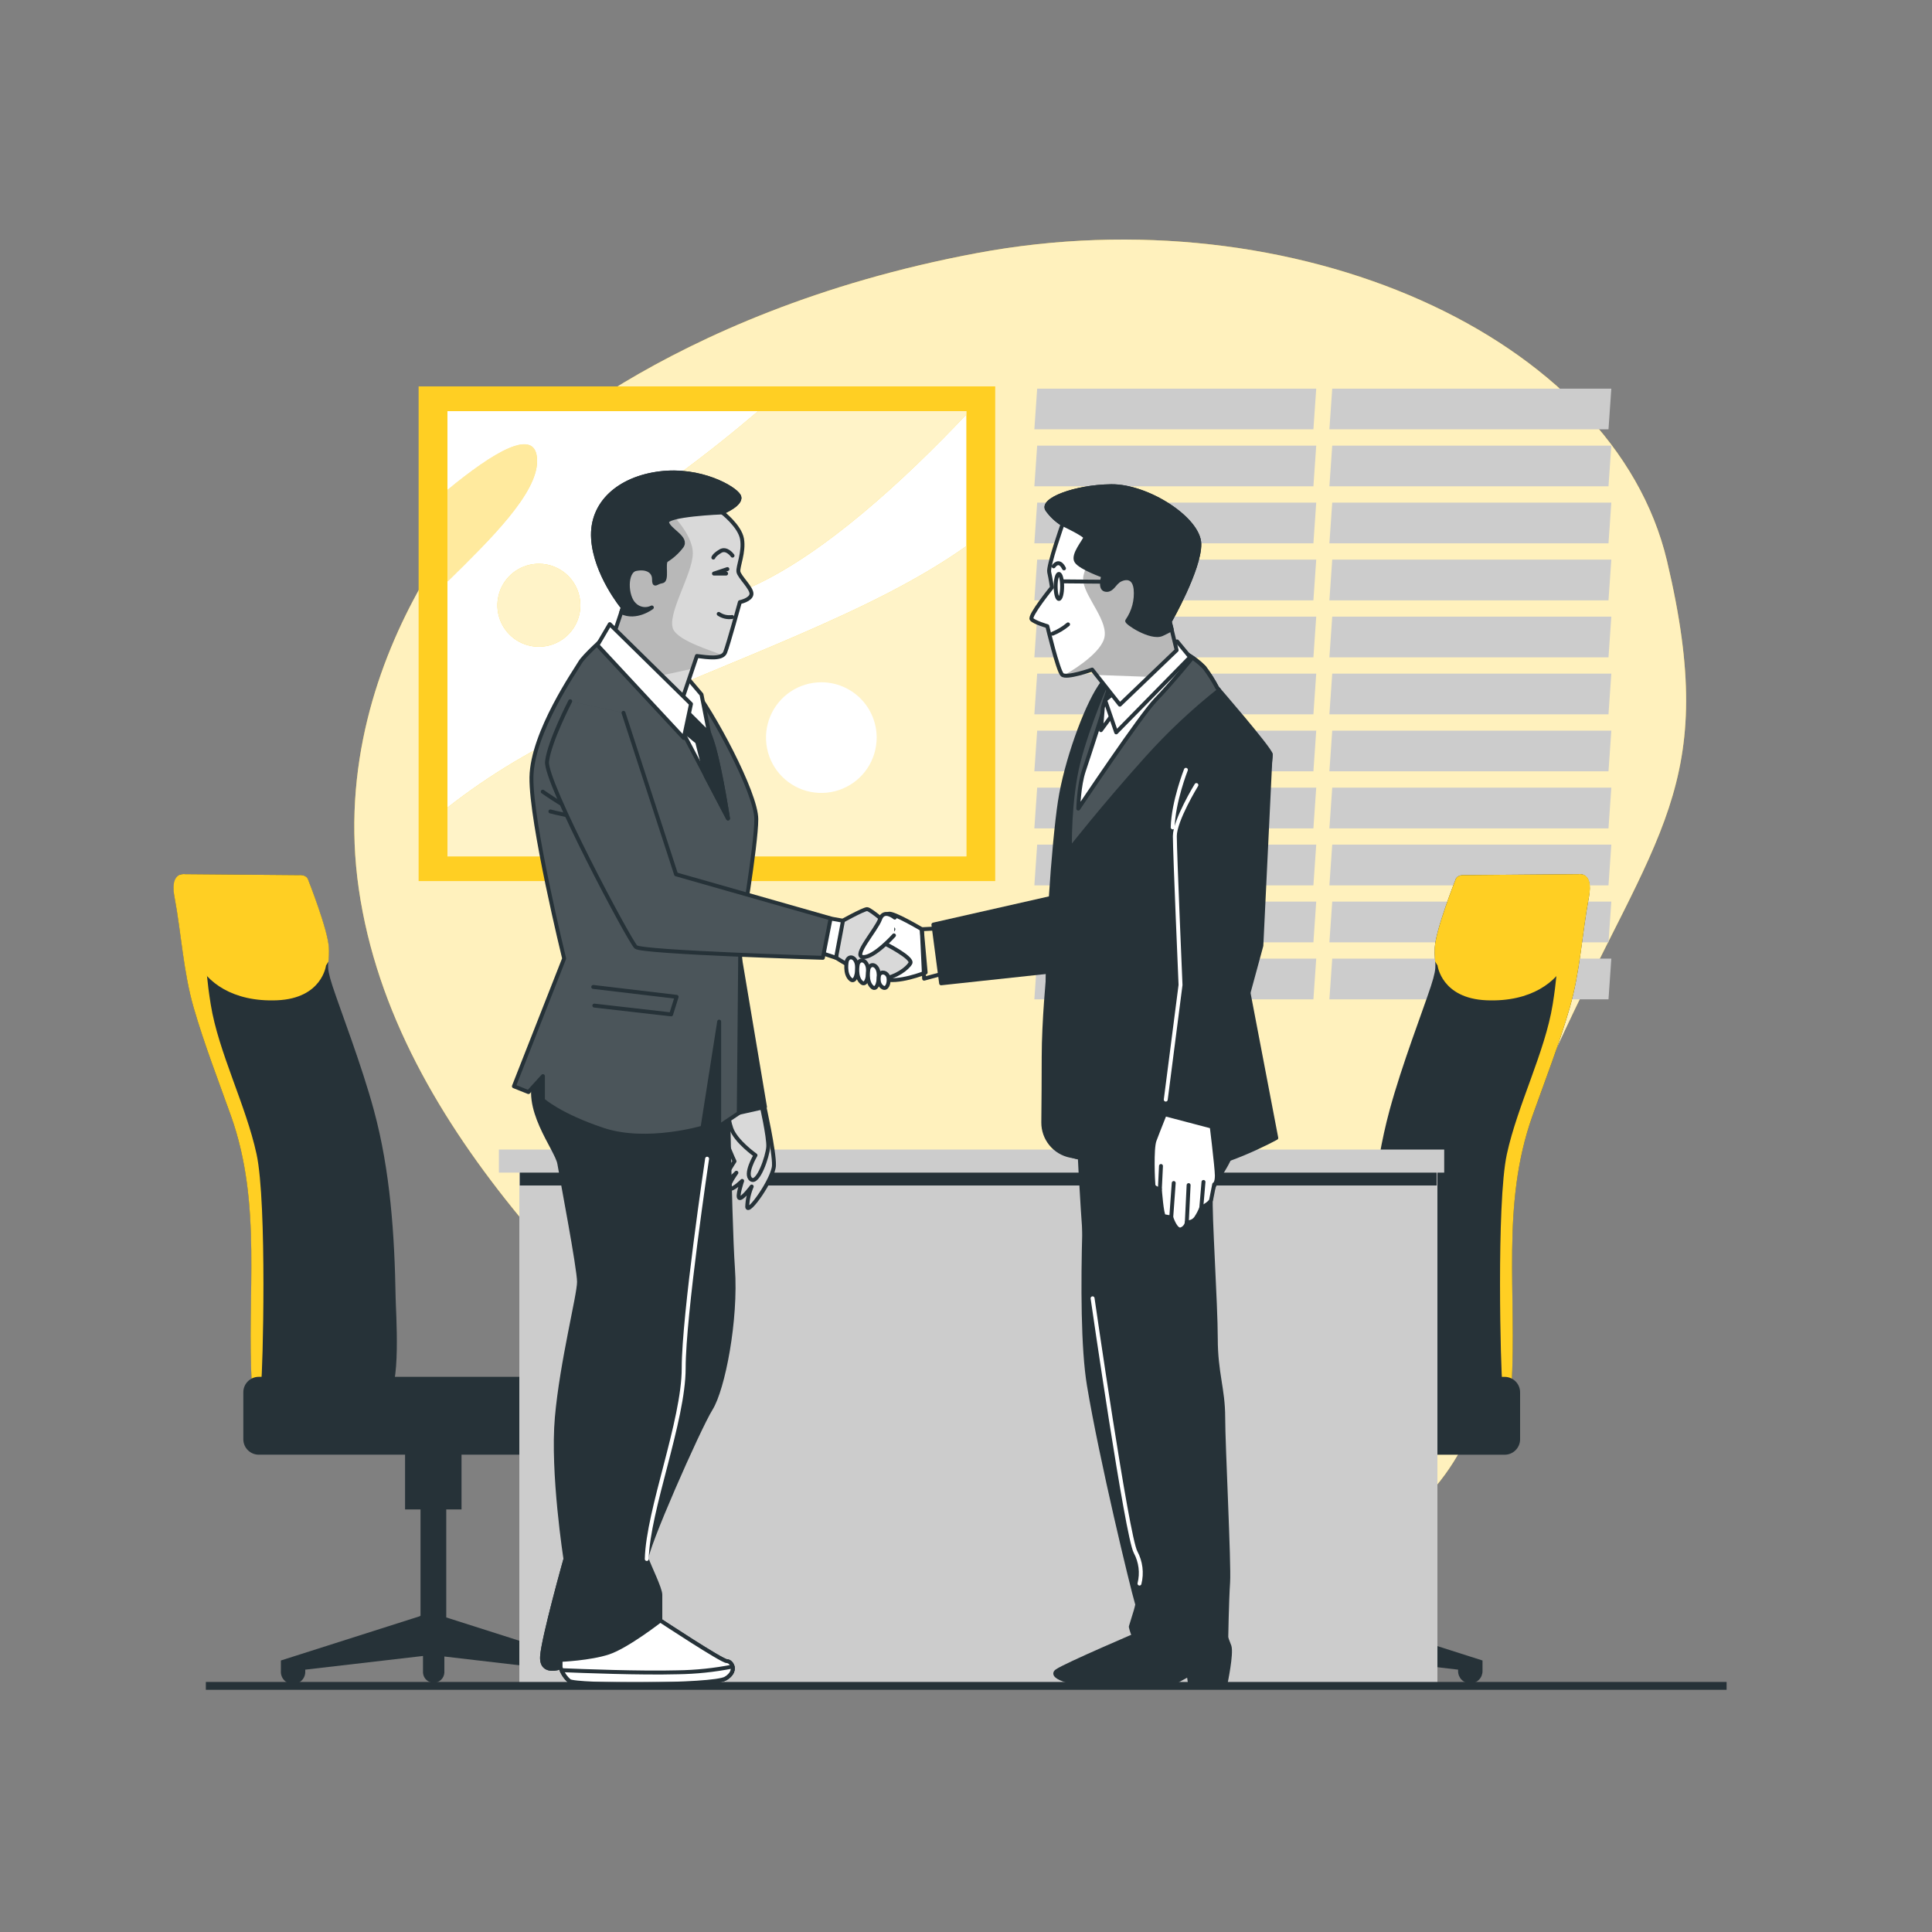 <svg width="180" height="180" viewBox="0 0 180 180" fill="none" xmlns="http://www.w3.org/2000/svg">
<rect x="0" y="0" width="180" height="180" fill="#808080" stroke="none"/>
<path d="M47.492 43.521C47.492 43.521 30.115 59.987 33.43 82.833C36.746 105.679 57.079 123.322 73.081 138.003C89.083 152.684 111.799 154.7 128.186 143.464C144.573 132.229 135.721 118.019 144.98 97.762C154.239 77.505 160.276 73.214 155.308 52.251C150.34 31.288 120.601 18.044 90.998 23.584C61.395 29.125 47.492 43.521 47.492 43.521Z" fill="#FFCF23"/>
<path opacity="0.7" d="M47.492 43.521C47.492 43.521 30.115 59.987 33.43 82.833C36.746 105.679 57.079 123.322 73.081 138.003C89.083 152.684 111.799 154.7 128.186 143.464C144.573 132.229 135.721 118.019 144.98 97.762C154.239 77.505 160.276 73.214 155.308 52.251C150.34 31.288 120.601 18.044 90.998 23.584C61.395 29.125 47.492 43.521 47.492 43.521Z" fill="white"/>
<path d="M122.367 39.999H96.368L96.631 36.209H122.63L122.367 39.999Z" fill="#CCCCCC"/>
<path d="M122.367 45.309H96.368L96.631 41.519H122.63L122.367 45.309Z" fill="#CCCCCC"/>
<path d="M122.367 50.623H96.368L96.631 46.829H122.63L122.367 50.623Z" fill="#CCCCCC"/>
<path d="M122.367 55.933H96.368L96.631 52.139H122.63L122.367 55.933Z" fill="#CCCCCC"/>
<path d="M122.367 61.243H96.368L96.631 57.449H122.63L122.367 61.243Z" fill="#CCCCCC"/>
<path d="M122.367 66.553H96.368L96.631 62.762H122.63L122.367 66.553Z" fill="#CCCCCC"/>
<path d="M122.367 71.863H96.368L96.631 68.072H122.63L122.367 71.863Z" fill="#CCCCCC"/>
<path d="M122.367 77.177H96.368L96.631 73.382H122.63L122.367 77.177Z" fill="#CCCCCC"/>
<path d="M122.367 82.487H96.368L96.631 78.692H122.63L122.367 82.487Z" fill="#CCCCCC"/>
<path d="M122.367 87.797H96.368L96.631 84.002H122.63L122.367 87.797Z" fill="#CCCCCC"/>
<path d="M122.367 93.106H96.368L96.631 89.312H122.63L122.367 93.106Z" fill="#CCCCCC"/>
<path d="M149.86 39.999H123.857L124.12 36.209H150.123L149.86 39.999Z" fill="#CCCCCC"/>
<path d="M149.86 45.309H123.857L124.12 41.519H150.123L149.86 45.309Z" fill="#CCCCCC"/>
<path d="M149.86 50.623H123.857L124.12 46.829H150.123L149.86 50.623Z" fill="#CCCCCC"/>
<path d="M149.86 55.933H123.857L124.12 52.139H150.123L149.86 55.933Z" fill="#CCCCCC"/>
<path d="M149.86 61.243H123.857L124.12 57.449H150.123L149.86 61.243Z" fill="#CCCCCC"/>
<path d="M149.86 66.553H123.857L124.12 62.762H150.123L149.86 66.553Z" fill="#CCCCCC"/>
<path d="M149.86 71.863H123.857L124.12 68.072H150.123L149.86 71.863Z" fill="#CCCCCC"/>
<path d="M149.86 77.177H123.857L124.12 73.382H150.123L149.86 77.177Z" fill="#CCCCCC"/>
<path d="M149.86 82.487H123.857L124.12 78.692H150.123L149.86 82.487Z" fill="#CCCCCC"/>
<path d="M149.86 87.797H123.857L124.12 84.002H150.123L149.86 87.797Z" fill="#CCCCCC"/>
<path d="M149.86 93.106H123.857L124.12 89.312H150.123L149.86 93.106Z" fill="#CCCCCC"/>
<path d="M92.721 36H39.002V82.088H92.721V36Z" fill="#FFCF23"/>
<path d="M90.032 38.305H41.688V79.784H90.032V38.305Z" fill="white"/>
<path d="M90.033 50.878C81.339 57.063 68.886 61.167 54.44 67.615C49.887 69.614 45.604 72.175 41.688 75.24V79.786H90.033V50.878Z" fill="#FFCF23"/>
<path d="M90.033 38.304H70.632C68.472 40.151 65.92 42.213 62.903 44.424C51.862 52.52 56.646 60.624 69.898 54.727C76.698 51.706 84.269 44.712 90.033 38.617V38.304Z" fill="#FFCF23"/>
<path d="M50.041 42.955C50.041 39.575 45.833 42.235 41.707 45.633V54.169C45.721 50.23 50.041 45.979 50.041 42.955Z" fill="#FFCF23"/>
<path d="M54.073 56.39C54.073 57.155 53.846 57.902 53.421 58.538C52.996 59.174 52.392 59.669 51.686 59.962C50.979 60.255 50.202 60.331 49.452 60.182C48.702 60.033 48.013 59.665 47.472 59.124C46.932 58.583 46.563 57.894 46.414 57.144C46.265 56.394 46.342 55.617 46.634 54.91C46.927 54.204 47.422 53.6 48.058 53.175C48.694 52.75 49.441 52.524 50.206 52.524C51.232 52.524 52.215 52.931 52.94 53.656C53.665 54.381 54.073 55.365 54.073 56.39Z" fill="#FFCF23"/>
<path opacity="0.75" d="M90.033 50.878C81.339 57.063 68.886 61.167 54.44 67.615C49.887 69.614 45.604 72.175 41.688 75.24V79.786H90.033V50.878Z" fill="white"/>
<path opacity="0.75" d="M90.033 38.304H70.632C68.472 40.151 65.92 42.213 62.903 44.424C51.862 52.52 56.646 60.624 69.898 54.727C76.698 51.706 84.269 44.712 90.033 38.617V38.304Z" fill="white"/>
<g opacity="0.75">
<path opacity="0.75" d="M50.04 42.954C50.04 39.574 45.832 42.234 41.706 45.633V54.168C45.72 50.23 50.04 45.978 50.04 42.954Z" fill="white"/>
</g>
<path opacity="0.75" d="M54.073 56.39C54.073 57.155 53.846 57.902 53.421 58.538C52.996 59.174 52.392 59.669 51.686 59.962C50.979 60.255 50.202 60.331 49.452 60.182C48.702 60.033 48.013 59.665 47.472 59.124C46.932 58.583 46.563 57.894 46.414 57.144C46.265 56.394 46.342 55.617 46.634 54.91C46.927 54.204 47.422 53.6 48.058 53.175C48.694 52.75 49.441 52.524 50.206 52.524C51.232 52.524 52.215 52.931 52.94 53.656C53.665 54.381 54.073 55.365 54.073 56.39Z" fill="white"/>
<path d="M81.677 68.721C81.677 69.741 81.374 70.737 80.808 71.585C80.241 72.433 79.436 73.094 78.493 73.484C77.551 73.874 76.514 73.976 75.514 73.777C74.514 73.578 73.596 73.086 72.875 72.365C72.154 71.644 71.663 70.725 71.465 69.724C71.266 68.724 71.369 67.688 71.76 66.746C72.15 65.804 72.812 64.999 73.66 64.433C74.508 63.867 75.505 63.565 76.525 63.566C77.202 63.566 77.872 63.699 78.497 63.958C79.123 64.217 79.691 64.597 80.169 65.076C80.647 65.555 81.027 66.123 81.285 66.748C81.544 67.374 81.677 68.044 81.677 68.721Z" fill="white"/>
<path d="M147.071 81.444L136.476 81.534C136.476 81.534 135.756 81.444 135.601 81.969C135.601 81.969 133.762 86.613 133.675 88.277C133.589 89.94 134.035 89.677 133.315 91.877C132.595 94.076 130.601 99.231 129.463 103.436C127.933 109.085 127.534 115.082 127.436 120.914C127.436 121.85 126.86 129.914 128.318 129.914C129.528 129.914 140.677 131.394 140.81 129.245C141.347 120.677 139.799 112.307 142.772 103.976C143.928 100.736 145.253 97.323 146.236 93.939C147.218 90.555 147.388 87.035 148.036 83.571C148.471 81.181 147.071 81.444 147.071 81.444Z" fill="#263238"/>
<path d="M148.111 82.495C148.007 81.271 147.071 81.444 147.071 81.444L136.476 81.534C136.476 81.534 135.756 81.444 135.601 81.969C135.601 81.969 133.762 86.613 133.675 88.276C133.649 88.716 133.661 89.157 133.711 89.594L133.935 89.954C133.935 89.954 134.295 93.018 138.489 93.194C142.683 93.371 145.059 91.441 145.933 89.594C146.808 87.747 147.161 84.777 147.859 83.024C147.934 82.844 148.019 82.667 148.111 82.495Z" fill="#FFCF23"/>
<path d="M145.653 85.915C144.933 88.475 145.368 89.184 144.659 93.59C143.95 97.997 141.39 102.95 140.393 107.519C139.396 112.087 139.828 128.125 139.968 128.838C140.024 129.216 140.044 129.598 140.029 129.979C140.508 129.799 140.796 129.554 140.818 129.22C141.354 120.652 139.806 112.282 142.78 103.951C143.935 100.711 145.26 97.298 146.243 93.914C147.226 90.53 147.395 87.01 148.043 83.546C148.313 82.106 147.888 81.635 147.517 81.494C146.712 82.884 146.086 84.369 145.653 85.915Z" fill="#FFCF23"/>
<path d="M125.187 150.582L125.115 150.525V140.632H126.537V134.379H121.281V140.632H122.699V150.694L110.121 154.704V155.698C110.121 155.999 110.241 156.289 110.454 156.502C110.668 156.715 110.957 156.835 111.259 156.835C111.56 156.835 111.85 156.715 112.063 156.502C112.276 156.289 112.396 155.999 112.396 155.698V155.557L122.915 154.333V155.842C122.915 156.105 123.02 156.358 123.207 156.544C123.393 156.731 123.646 156.835 123.909 156.835C124.173 156.835 124.425 156.731 124.612 156.544C124.798 156.358 124.903 156.105 124.903 155.842V154.283L135.847 155.557V155.698C135.847 155.999 135.967 156.289 136.18 156.502C136.393 156.715 136.683 156.835 136.984 156.835C137.286 156.835 137.575 156.715 137.789 156.502C138.002 156.289 138.122 155.999 138.122 155.698V154.704L125.187 150.582Z" fill="#263238"/>
<path d="M140.184 128.28H108.947C108.152 128.28 107.507 128.924 107.507 129.72V134.094C107.507 134.889 108.152 135.534 108.947 135.534H140.184C140.979 135.534 141.624 134.889 141.624 134.094V129.72C141.624 128.924 140.979 128.28 140.184 128.28Z" fill="#263238"/>
<path d="M17.223 81.444L27.818 81.534C27.818 81.534 28.538 81.444 28.697 81.969C28.697 81.969 30.536 86.613 30.622 88.277C30.709 89.94 30.262 89.677 30.983 91.877C31.703 94.076 33.697 99.231 34.834 103.436C36.368 109.085 36.764 115.082 36.861 120.914C36.861 121.85 37.437 129.914 35.979 129.914C34.773 129.914 23.624 131.394 23.487 129.245C22.954 120.677 24.499 112.307 21.525 103.976C20.37 100.736 19.045 97.323 18.066 93.939C17.087 90.555 16.914 87.035 16.266 83.571C15.841 81.181 17.223 81.444 17.223 81.444Z" fill="#263238"/>
<path d="M16.2 82.495C16.305 81.271 17.237 81.444 17.237 81.444L27.832 81.534C27.832 81.534 28.552 81.444 28.71 81.969C28.71 81.969 30.55 86.613 30.636 88.276C30.66 88.716 30.646 89.157 30.597 89.594L30.373 89.954C30.373 89.954 30.013 93.018 25.819 93.194C21.625 93.371 19.239 91.441 18.36 89.591C17.482 87.74 17.136 84.774 16.434 83.02C16.366 82.841 16.288 82.665 16.2 82.495Z" fill="#FFCF23"/>
<path d="M18.641 85.915C19.361 88.475 18.925 89.184 19.635 93.59C20.344 97.997 22.907 102.95 23.901 107.519C24.894 112.087 24.48 128.125 24.326 128.838C24.272 129.216 24.251 129.598 24.264 129.979C23.789 129.799 23.497 129.554 23.476 129.22C22.943 120.652 24.488 112.282 21.514 103.951C20.358 100.711 19.034 97.298 18.054 93.914C17.075 90.53 16.902 87.01 16.254 83.546C15.988 82.106 16.413 81.635 16.78 81.494C17.586 82.883 18.211 84.368 18.641 85.915Z" fill="#FFCF23"/>
<path d="M39.107 150.582L39.179 150.525V140.632H37.739V134.379H42.999V140.632H41.577V150.694L54.155 154.704V155.698C54.155 155.999 54.035 156.289 53.822 156.502C53.609 156.715 53.319 156.835 53.018 156.835C52.716 156.835 52.426 156.715 52.213 156.502C52 156.289 51.88 155.999 51.88 155.698V155.557L41.4 154.333V155.842C41.385 156.095 41.274 156.334 41.089 156.508C40.904 156.682 40.659 156.779 40.405 156.779C40.151 156.779 39.906 156.682 39.721 156.508C39.536 156.334 39.425 156.095 39.41 155.842V154.283L28.44 155.557V155.698C28.449 155.852 28.426 156.007 28.373 156.152C28.32 156.298 28.238 156.431 28.131 156.543C28.025 156.656 27.897 156.745 27.755 156.806C27.613 156.868 27.459 156.899 27.305 156.899C27.15 156.899 26.997 156.868 26.855 156.806C26.712 156.745 26.584 156.656 26.478 156.543C26.372 156.431 26.289 156.298 26.236 156.152C26.183 156.007 26.16 155.852 26.169 155.698V154.704L39.107 150.582Z" fill="#263238"/>
<path d="M24.11 135.53H55.347C56.142 135.53 56.787 134.886 56.787 134.09V129.716C56.787 128.921 56.142 128.276 55.347 128.276H24.11C23.315 128.276 22.67 128.921 22.67 129.716V134.09C22.67 134.886 23.315 135.53 24.11 135.53Z" fill="#263238"/>
<path d="M133.921 107.907H48.385V157.069H133.921V107.907Z" fill="#CCCCCC"/>
<path d="M133.856 109.089H48.428V110.449H133.856V109.089Z" fill="#263238"/>
<path d="M134.553 107.101H46.48V109.25H134.553V107.101Z" fill="#CCCCCC"/>
<path d="M71.158 102.83C71.158 102.83 72.166 107.334 72.108 108.59C72.05 109.846 69.678 113.212 69.617 112.442C69.637 111.789 69.779 111.146 70.034 110.545C70.034 110.545 69.203 111.672 68.908 111.625C68.612 111.578 69.145 110.023 69.145 110.023C69.145 110.023 68.256 110.912 67.957 110.743C67.659 110.574 68.609 109.26 68.609 109.26C68.609 109.26 67.529 110.386 67.486 110.03C67.442 109.674 68.433 108.194 68.433 108.194C68.433 108.194 67.424 106.059 67.353 105.17C67.359 104.549 67.566 103.947 67.943 103.453L71.158 102.83Z" fill="white"/>
<path d="M71.158 102.831C71.158 102.831 72.166 107.334 72.108 108.591C72.05 109.847 69.678 113.213 69.617 112.443C69.637 111.79 69.779 111.147 70.034 110.546C70.034 110.546 69.203 111.672 68.908 111.626C68.612 111.579 69.145 110.024 69.145 110.024C69.145 110.024 68.256 110.913 67.957 110.744C67.659 110.574 68.609 109.26 68.609 109.26C68.609 109.26 67.529 110.387 67.486 110.031C67.442 109.674 68.433 108.195 68.433 108.195C68.433 108.195 67.424 106.06 67.353 105.171C67.359 104.55 67.566 103.947 67.943 103.454L71.158 102.831Z" fill="#D9D9D9"/>
<path d="M71.158 102.83C71.158 102.83 72.166 107.334 72.108 108.59C72.05 109.846 69.678 113.212 69.617 112.442C69.637 111.789 69.779 111.146 70.034 110.545C70.034 110.545 69.203 111.672 68.908 111.625C68.612 111.578 69.145 110.023 69.145 110.023C69.145 110.023 68.256 110.912 67.957 110.743C67.659 110.574 68.609 109.26 68.609 109.26C68.609 109.26 67.529 110.386 67.486 110.03C67.442 109.674 68.433 108.194 68.433 108.194C68.433 108.194 67.424 106.059 67.353 105.17C67.359 104.549 67.566 103.947 67.943 103.453L71.158 102.83Z" stroke="#263238" stroke-width="0.366" stroke-linecap="round" stroke-linejoin="round"/>
<path d="M70.919 102.83C70.919 102.83 71.639 105.973 71.574 106.862C71.51 107.751 70.624 110.358 69.972 109.882C69.321 109.407 70.386 107.632 70.386 107.632C70.386 107.632 68.558 106.347 68.136 105.141C67.715 103.935 67.956 103.424 67.956 103.424L70.919 102.83Z" fill="white"/>
<path d="M70.919 102.831C70.919 102.831 71.639 105.974 71.574 106.863C71.51 107.752 70.624 110.358 69.972 109.883C69.321 109.408 70.386 107.633 70.386 107.633C70.386 107.633 68.558 106.348 68.136 105.142C67.715 103.936 67.956 103.425 67.956 103.425L70.919 102.831Z" fill="#D9D9D9"/>
<path d="M70.919 102.83C70.919 102.83 71.639 105.973 71.574 106.862C71.51 107.751 70.624 110.358 69.972 109.882C69.321 109.407 70.386 107.632 70.386 107.632C70.386 107.632 68.558 106.347 68.136 105.141C67.715 103.935 67.956 103.424 67.956 103.424L70.919 102.83Z" stroke="#263238" stroke-width="0.366" stroke-linecap="round" stroke-linejoin="round"/>
<path d="M68.749 88.102L71.273 103.132L67.716 103.935L64.159 92.347L68.749 88.102Z" fill="#263238" stroke="#263238" stroke-width="0.366" stroke-linecap="round" stroke-linejoin="round"/>
<path d="M67.716 95.447C67.716 95.447 67.947 113.346 68.289 118.167C68.631 122.987 67.371 129.413 66.226 131.249C65.081 133.085 60.027 144.569 60.257 145.249C60.487 145.93 61.521 148.003 61.521 148.576V150.984C61.521 150.984 67.255 154.771 67.716 154.771C68.177 154.771 68.749 155.689 67.601 156.381C66.453 157.072 53.601 157.068 53.028 156.607C52.651 156.268 52.373 155.833 52.225 155.347C52.225 155.347 50.389 156.035 50.505 154.314C50.62 152.593 52.683 145.249 52.683 145.249C52.683 145.249 51.423 137.214 51.88 132.052C52.337 126.889 53.946 120.69 53.946 119.43C53.946 118.17 52.341 109.789 52.11 108.414C51.88 107.039 48.553 103.133 50.044 100.037C51.534 96.941 52.683 92.002 53.144 91.66C53.604 91.318 59.8 91.084 62.324 91.66C64.847 92.236 67.601 92.232 67.716 95.447Z" fill="#263238" stroke="#263238" stroke-width="0.366" stroke-linecap="round" stroke-linejoin="round"/>
<path d="M56.34 59.367C56.34 59.367 54.378 61.124 54.039 61.732C53.701 62.341 49.583 68.212 49.514 72.41C49.446 76.608 52.56 89.301 52.56 89.301L47.88 101.206L49.233 101.746L50.584 100.26V102.492C50.584 102.492 52.139 103.91 56.192 105.26C60.246 106.61 65.451 105.058 65.451 105.058L67.003 95.18V104.925L68.828 103.708L68.976 87.48C68.976 87.48 70.463 78.764 70.463 76.32C70.463 73.875 66.341 66.24 64.516 64.022C62.69 61.804 59.648 59.968 58.755 59.291C57.863 58.615 56.34 59.367 56.34 59.367Z" fill="#263238"/>
<path opacity="0.17" d="M56.34 59.367C56.34 59.367 54.378 61.124 54.039 61.733C53.701 62.341 49.583 68.213 49.514 72.41C49.446 76.608 52.56 89.302 52.56 89.302L47.88 101.207L49.233 101.747L50.584 100.26V102.492C50.584 102.492 52.139 103.91 56.192 105.26C60.246 106.61 65.451 105.059 65.451 105.059L67.003 95.18V104.925L68.828 103.709L68.976 87.48C68.976 87.48 70.463 78.764 70.463 76.32C70.463 73.876 66.341 66.24 64.516 64.022C62.69 61.805 59.648 59.969 58.755 59.292C57.863 58.615 56.34 59.367 56.34 59.367Z" fill="white"/>
<path d="M50.565 73.757C50.565 73.757 53.021 75.496 54.655 76.108" stroke="#263238" stroke-width="0.366" stroke-linecap="round" stroke-linejoin="round"/>
<path d="M51.281 75.6C51.281 75.6 54.042 76.32 55.472 76.32" stroke="#263238" stroke-width="0.366" stroke-linecap="round" stroke-linejoin="round"/>
<path d="M55.27 91.951L63.039 92.873L62.528 94.507L55.371 93.69" stroke="#263238" stroke-width="0.366" stroke-linecap="round" stroke-linejoin="round"/>
<path d="M56.34 59.367C56.34 59.367 54.378 61.124 54.039 61.732C53.701 62.341 49.583 68.212 49.514 72.41C49.446 76.608 52.56 89.301 52.56 89.301L47.88 101.206L49.233 101.746L50.584 100.26V102.492C50.584 102.492 52.139 103.91 56.192 105.26C60.246 106.61 65.451 105.058 65.451 105.058L67.003 95.18V104.925L68.828 103.708L68.976 87.48C68.976 87.48 70.463 78.764 70.463 76.32C70.463 73.875 66.341 66.24 64.516 64.022C62.69 61.804 59.648 59.968 58.755 59.291C57.863 58.615 56.34 59.367 56.34 59.367Z" stroke="#263238" stroke-width="0.366" stroke-linecap="round" stroke-linejoin="round"/>
<path d="M55.933 59.76L63.435 67.871L67.827 76.252C67.827 76.252 66.88 70.034 66.07 68.332C65.26 66.629 61.61 62.41 61.199 61.463C60.789 60.516 55.933 59.76 55.933 59.76Z" fill="white" stroke="#263238" stroke-width="0.366" stroke-linecap="round" stroke-linejoin="round"/>
<path d="M65.75 72.299L67.828 76.258C67.828 76.258 67.183 72.021 66.499 69.591L66.071 68.349C65.496 67.34 64.843 66.377 64.12 65.469L62.942 65.235L63.436 67.885L64.955 69.127L65.75 72.299Z" fill="#263238" stroke="#263238" stroke-width="0.366" stroke-linecap="round" stroke-linejoin="round"/>
<path d="M63.748 62.817L64.137 63.267L65.358 64.707L66.078 68.364L62.949 65.243C62.949 65.243 63.36 63.36 63.748 62.817Z" fill="white" stroke="#263238" stroke-width="0.366" stroke-linecap="round" stroke-linejoin="round"/>
<path d="M67.287 47.743C67.287 47.743 68.929 49.003 69.134 50.22C69.34 51.437 68.728 52.79 68.796 53.262C68.864 53.733 70.078 54.817 70.013 55.357C69.948 55.897 68.933 56.099 68.933 56.099C68.933 56.099 67.831 60.109 67.561 60.779C67.291 61.448 65.938 61.25 64.926 61.117L63.101 66.517L57.081 59.436L58.028 56.595C58.028 56.595 55.462 53.489 55.256 50.177C55.051 46.865 57.69 44.568 61.474 44.096C65.257 43.625 68.436 45.446 68.839 46.191C69.242 46.937 67.287 47.743 67.287 47.743Z" fill="white"/>
<path d="M67.287 47.744C67.287 47.744 68.929 49.004 69.134 50.221C69.34 51.437 68.728 52.791 68.796 53.263C68.864 53.734 70.078 54.818 70.013 55.358C69.948 55.898 68.933 56.099 68.933 56.099C68.933 56.099 67.831 60.11 67.561 60.779C67.291 61.449 65.938 61.251 64.926 61.118L63.101 66.518L57.081 59.437L58.028 56.596C58.028 56.596 55.462 53.489 55.256 50.177C55.051 46.865 57.69 44.569 61.474 44.097C65.257 43.625 68.436 45.447 68.839 46.192C69.242 46.937 67.287 47.744 67.287 47.744Z" fill="#D9D9D9"/>
<path d="M60.275 63.202C61.29 62.997 62.993 62.644 64.526 62.299L64.922 61.125C65.765 61.237 66.845 61.395 67.334 61.053C66.182 60.578 63.331 59.746 62.748 58.677C62.028 57.349 64.548 53.482 64.548 51.549C64.548 49.616 62.132 47.442 62.132 47.442C60.969 46.336 58.849 46.002 56.966 46.002C56.373 46.519 55.91 47.167 55.611 47.895C55.312 48.623 55.187 49.411 55.245 50.196C55.451 53.508 58.017 56.614 58.017 56.614L57.071 59.455L60.275 63.202Z" fill="#B8B8B8"/>
<path d="M67.287 47.743C67.287 47.743 68.929 49.003 69.134 50.22C69.34 51.437 68.728 52.79 68.796 53.262C68.864 53.733 70.078 54.817 70.013 55.357C69.948 55.897 68.933 56.099 68.933 56.099C68.933 56.099 67.831 60.109 67.561 60.779C67.291 61.448 65.938 61.25 64.926 61.117L63.101 66.517L57.081 59.436L58.028 56.595C58.028 56.595 55.462 53.489 55.256 50.177C55.051 46.865 57.69 44.568 61.474 44.096C65.257 43.625 68.436 45.446 68.839 46.191C69.242 46.937 67.287 47.743 67.287 47.743Z" stroke="#263238" stroke-width="0.366" stroke-linecap="round" stroke-linejoin="round"/>
<path d="M67.287 47.743C67.287 47.743 69.246 46.933 68.839 46.191C68.432 45.45 65.257 43.621 61.473 44.096C57.69 44.572 55.054 46.865 55.256 50.177C55.458 53.489 58.028 56.596 58.028 56.596L57.884 57.028C59.284 57.712 60.731 56.596 60.731 56.596C60.467 56.729 60.167 56.774 59.876 56.726C59.584 56.677 59.315 56.537 59.108 56.325C58.298 55.584 58.23 53.219 59.245 53.014C60.26 52.808 60.933 53.219 60.933 53.96C60.933 54.702 61.135 54.23 61.678 54.162C62.222 54.093 61.743 52.474 62.081 52.203C62.629 51.865 63.109 51.429 63.5 50.918C64.108 50.108 62.352 49.435 62.15 48.69C61.948 47.945 67.287 47.743 67.287 47.743Z" fill="#263238" stroke="#263238" stroke-width="0.366" stroke-linecap="round" stroke-linejoin="round"/>
<path d="M67.769 53.021L66.517 53.438H67.651" stroke="#263238" stroke-width="0.366" stroke-linecap="round" stroke-linejoin="round"/>
<path d="M68.248 51.768C68.248 51.768 67.712 50.994 67.114 51.35C66.517 51.707 66.459 51.948 66.459 51.948" stroke="#263238" stroke-width="0.366" stroke-linecap="round" stroke-linejoin="round"/>
<path d="M66.96 57.197C67.326 57.447 67.774 57.55 68.213 57.484" stroke="#263238" stroke-width="0.366" stroke-linecap="round" stroke-linejoin="round"/>
<path d="M56.812 58.151L64.379 65.585L63.706 68.76L55.663 60.109L56.812 58.151Z" fill="white" stroke="#263238" stroke-width="0.366" stroke-linecap="round" stroke-linejoin="round"/>
<path d="M85.881 86.573C85.881 86.573 83.217 84.989 82.785 85.132C82.353 85.276 78.177 88.3 78.465 89.02C78.753 89.74 80.985 90.677 82.281 91.18C83.577 91.684 86.241 90.605 86.241 90.605L85.881 86.573Z" fill="white" stroke="#263238" stroke-width="0.366" stroke-linecap="round" stroke-linejoin="round"/>
<path d="M78.12 85.997C78.12 85.997 80.424 84.701 80.784 84.701C81.144 84.701 83.232 86.573 83.232 86.573L82.368 87.869C82.368 87.869 85.104 89.237 84.816 89.741C84.528 90.245 83.448 91.037 82.296 91.181C81.144 91.325 77.904 89.237 77.904 89.237L78.12 85.997Z" fill="white"/>
<path d="M78.119 85.998C78.119 85.998 80.423 84.701 80.783 84.701C81.143 84.701 83.231 86.573 83.231 86.573L82.367 87.87C82.367 87.87 85.103 89.237 84.815 89.742C84.527 90.246 83.447 91.037 82.295 91.181C81.143 91.326 77.903 89.237 77.903 89.237L78.119 85.998Z" fill="#D9D9D9"/>
<path d="M78.12 85.997C78.12 85.997 80.424 84.701 80.784 84.701C81.144 84.701 83.232 86.573 83.232 86.573L82.368 87.869C82.368 87.869 85.104 89.237 84.816 89.741C84.528 90.245 83.448 91.037 82.296 91.181C81.144 91.325 77.904 89.237 77.904 89.237L78.12 85.997Z" stroke="#263238" stroke-width="0.366" stroke-linecap="round" stroke-linejoin="round"/>
<path d="M76.522 85.421L78.538 85.781L77.89 89.237L76.162 88.661L76.522 85.421Z" fill="white" stroke="#263238" stroke-width="0.366" stroke-linecap="round" stroke-linejoin="round"/>
<path d="M53.125 65.332C53.125 65.332 51.181 69.076 50.965 70.948C50.749 72.82 58.669 87.724 59.245 88.228C59.821 88.732 76.666 89.236 76.666 89.236L77.386 85.564L62.986 81.46L58.09 66.412" fill="#263238"/>
<path opacity="0.17" d="M53.125 65.332C53.125 65.332 51.181 69.076 50.965 70.948C50.749 72.82 58.669 87.724 59.245 88.228C59.821 88.732 76.666 89.236 76.666 89.236L77.386 85.564L62.986 81.46L58.09 66.412" fill="white"/>
<path d="M53.125 65.332C53.125 65.332 51.181 69.076 50.965 70.948C50.749 72.82 58.669 87.724 59.245 88.228C59.821 88.732 76.666 89.236 76.666 89.236L77.386 85.564L62.986 81.46L58.09 66.412" stroke="#263238" stroke-width="0.366" stroke-linecap="round" stroke-linejoin="round"/>
<path d="M83.362 85.493C83.362 85.493 82.354 84.629 81.994 85.636C81.634 86.644 79.402 89.093 80.41 89.165C81.418 89.237 83.29 87.148 83.29 87.148" fill="white"/>
<path d="M83.362 85.493C83.362 85.493 82.354 84.629 81.994 85.636C81.634 86.644 79.402 89.093 80.41 89.165C81.418 89.237 83.29 87.148 83.29 87.148" stroke="#263238" stroke-width="0.366" stroke-linecap="round" stroke-linejoin="round"/>
<path d="M78.898 89.525C78.898 89.525 78.638 90.738 79.258 91.253C79.693 91.613 79.938 90.605 79.834 89.885C79.729 89.165 79.114 88.949 78.898 89.525Z" fill="white" stroke="#263238" stroke-width="0.366" stroke-linecap="round" stroke-linejoin="round"/>
<path d="M79.92 89.813C79.92 89.813 79.661 91.026 80.28 91.541C80.716 91.901 80.96 90.893 80.856 90.173C80.752 89.453 80.122 89.237 79.92 89.813Z" fill="white" stroke="#263238" stroke-width="0.366" stroke-linecap="round" stroke-linejoin="round"/>
<path d="M80.914 90.245C80.914 90.245 80.655 91.458 81.274 91.973C81.71 92.333 81.955 91.325 81.85 90.605C81.746 89.885 81.13 89.669 80.914 90.245Z" fill="white" stroke="#263238" stroke-width="0.366" stroke-linecap="round" stroke-linejoin="round"/>
<path d="M81.911 90.831C81.911 90.831 81.673 91.649 82.242 91.994C82.641 92.239 82.868 91.559 82.771 91.073C82.674 90.587 82.109 90.443 81.911 90.831Z" fill="white" stroke="#263238" stroke-width="0.366" stroke-linecap="round" stroke-linejoin="round"/>
<path d="M85.882 86.573L86.098 91.181L87.682 90.749L87.322 86.501L85.882 86.573Z" stroke="#263238" stroke-width="0.366" stroke-linecap="round" stroke-linejoin="round"/>
<path d="M86.962 86.141L87.682 91.613L99.706 90.317L99.994 83.189L86.962 86.141Z" fill="#263238" stroke="#263238" stroke-width="0.366" stroke-linecap="round" stroke-linejoin="round"/>
<path d="M65.88 107.953C65.88 107.953 63.698 122.526 63.698 127.461C63.698 132.397 60.372 140.659 60.257 145.249" stroke="white" stroke-width="0.366" stroke-linecap="round" stroke-linejoin="round"/>
<path d="M53.028 156.6C53.601 157.061 66.453 157.061 67.601 156.373C68.75 155.685 68.174 154.764 67.716 154.764C67.259 154.764 61.521 150.977 61.521 150.977C61.521 150.977 58.421 153.389 56.7 153.961C54.98 154.533 52.226 154.649 52.226 154.649V155.34C52.373 155.825 52.651 156.261 53.028 156.6Z" fill="white" stroke="#263238" stroke-width="0.366" stroke-linecap="round" stroke-linejoin="round"/>
<path d="M67.601 156.38C68.206 156.02 68.321 155.588 68.249 155.268C66.561 155.601 64.847 155.781 63.126 155.804C59.659 155.898 54.205 155.685 52.326 155.606C52.482 155.993 52.729 156.336 53.046 156.607C53.601 157.068 66.453 157.068 67.601 156.38Z" fill="white" stroke="#263238" stroke-width="0.366" stroke-linecap="round" stroke-linejoin="round"/>
<path d="M51.891 155.437L52.225 154.656L52.682 145.249C52.682 145.249 50.616 152.593 50.505 154.314C50.418 155.566 51.368 155.541 51.891 155.437Z" fill="#263238" stroke="#263238" stroke-width="0.366" stroke-linecap="round" stroke-linejoin="round"/>
<path d="M101.451 105.083C101.451 105.083 100.306 122.183 101.451 129.067C102.596 135.95 105.48 147.888 105.926 149.378C106.207 150.268 106.329 151.2 106.286 152.132L112.712 153.05C112.712 153.05 110.761 130.445 110.761 127.807C110.761 125.168 112.942 105.429 112.942 105.429L101.451 105.083Z" fill="#263238" stroke="#263238" stroke-width="0.366" stroke-linecap="round" stroke-linejoin="round"/>
<path d="M106.272 152.132C106.272 152.132 99.273 155.116 98.467 155.689C97.66 156.261 100.191 157.068 103.287 157.068C106.383 157.068 109.486 156.708 109.486 156.708L110.746 156.02L110.862 156.823H114.188C114.188 156.823 114.764 154.069 114.548 153.381C114.384 152.911 114.193 152.45 113.976 152.002L106.272 152.132Z" fill="#263238" stroke="#263238" stroke-width="0.366" stroke-linecap="round" stroke-linejoin="round"/>
<path d="M100.418 103.709C100.418 103.709 100.994 120.117 102.369 125.971C103.744 131.825 106.156 146.052 106.156 147.542C106.165 148.394 106.05 149.243 105.814 150.062L105.354 151.56C105.432 151.917 105.553 152.264 105.714 152.593C105.714 152.593 108.694 153.281 110.646 153.281C111.865 153.27 113.077 153.087 114.246 152.737C114.246 152.737 114.307 149.137 114.422 147.427C114.537 145.717 113.965 134.69 113.965 132.051C113.965 129.413 113.274 127.919 113.274 124.707C113.274 121.496 112.701 112.889 112.816 111.51C112.932 110.131 114.537 108.63 114.883 106.92C115.228 105.21 115.57 103.363 115.57 103.363L100.418 103.709Z" fill="#263238" stroke="#263238" stroke-width="0.366" stroke-linecap="round" stroke-linejoin="round"/>
<path d="M101.793 120.96C101.793 120.96 105.001 143.212 105.803 144.616C106.282 145.512 106.411 146.554 106.163 147.539" stroke="white" stroke-width="0.366" stroke-linecap="round" stroke-linejoin="round"/>
<path d="M97.665 90.741C97.665 90.741 97.236 95.13 97.236 98.485C97.236 100.357 97.218 102.805 97.2 104.576C97.195 105.305 97.444 106.013 97.904 106.578C98.363 107.144 99.006 107.532 99.72 107.676C100.474 107.841 101.242 107.934 102.013 107.953L99.317 91.256C99.317 91.256 98.097 89.193 97.665 90.741Z" fill="#263238" stroke="#263238" stroke-width="0.366" stroke-linecap="round" stroke-linejoin="round"/>
<path d="M110.405 60.84C111.062 61.186 111.662 61.632 112.183 62.161C112.643 62.765 113.05 63.407 113.4 64.08C113.4 64.08 118.278 69.703 118.393 70.276C118.508 70.848 115.639 88.924 115.639 88.924L118.908 106.02C118.908 106.02 113.631 108.947 109.613 109.12C106.787 109.242 102.535 108.339 100.253 107.791C99.799 107.684 99.39 107.436 99.084 107.083C98.779 106.731 98.592 106.291 98.55 105.826C98.327 103.421 97.909 98.626 97.665 94.086C97.384 88.812 98.183 78.365 98.745 74.693C99.306 71.021 101.099 66.031 102.474 63.965C103.849 61.899 107.64 59.76 110.405 60.84Z" fill="#263238" stroke="#263238" stroke-width="0.366" stroke-linecap="round" stroke-linejoin="round"/>
<path d="M113.4 64.08C113.053 63.416 112.65 62.783 112.197 62.186C111.676 61.657 111.076 61.211 110.419 60.865C108.129 59.961 105.134 61.272 103.395 62.928C103.165 63.439 101.35 67.579 100.49 70.963C99.572 74.563 99.687 79.113 99.687 79.113C99.687 79.113 102.729 75.211 106.858 70.621C108.92 68.327 111.172 66.211 113.59 64.296L113.4 64.08Z" fill="#263238"/>
<path opacity="0.17" d="M113.4 64.079C113.053 63.416 112.65 62.782 112.197 62.186C111.676 61.656 111.076 61.211 110.419 60.864C108.129 59.961 105.134 61.271 103.395 62.927C103.165 63.438 101.35 67.579 100.49 70.963C99.572 74.562 99.687 79.113 99.687 79.113C99.687 79.113 102.729 75.21 106.858 70.621C108.92 68.326 111.172 66.21 113.59 64.295L113.4 64.079Z" fill="white"/>
<path d="M113.4 64.08C113.053 63.416 112.65 62.783 112.197 62.186C111.676 61.657 111.076 61.211 110.419 60.865C108.129 59.961 105.134 61.272 103.395 62.928C103.165 63.439 101.35 67.579 100.49 70.963C99.572 74.563 99.687 79.113 99.687 79.113C99.687 79.113 102.729 75.211 106.858 70.621C108.92 68.327 111.172 66.211 113.59 64.296L113.4 64.08Z" stroke="#263238" stroke-width="0.366" stroke-linecap="round" stroke-linejoin="round"/>
<path d="M103.004 65.567C103.004 65.567 101.452 70.431 100.98 71.806C100.509 73.181 100.462 75.337 100.462 75.337C100.462 75.337 106.272 66.643 107.691 65.182C109.109 63.72 110.963 61.438 110.963 61.438L109.714 61.078L103.004 65.567Z" fill="white" stroke="#263238" stroke-width="0.366" stroke-linecap="round" stroke-linejoin="round"/>
<path d="M103.432 63.802C103.432 63.802 102.744 65.826 102.744 65.962C102.744 66.099 102.571 68.029 102.571 68.029L105.023 64.713L103.432 63.802Z" fill="white" stroke="#263238" stroke-width="0.366" stroke-linecap="round" stroke-linejoin="round"/>
<path d="M109.67 59.76L102.96 65.225L103.993 68.234L110.876 61.222L109.67 59.76Z" fill="white" stroke="#263238" stroke-width="0.366" stroke-linecap="round" stroke-linejoin="round"/>
<path d="M108.803 103.104C108.803 103.104 107.849 105.476 107.564 106.254C107.28 107.031 107.424 110.077 107.46 110.397C107.496 110.718 108.061 110.786 108.061 110.786C108.061 110.786 108.238 113.227 108.45 113.306C108.671 113.361 108.896 113.396 109.123 113.41C109.123 113.41 109.512 114.652 110.009 114.544C110.158 114.499 110.291 114.411 110.391 114.291C110.491 114.172 110.555 114.026 110.574 113.871C110.737 113.886 110.902 113.859 111.051 113.79C111.2 113.722 111.328 113.616 111.424 113.482C111.626 113.185 111.793 112.865 111.92 112.528C111.92 112.528 112.77 112.104 112.838 111.783C112.907 111.463 113.123 110.343 113.123 110.343C113.123 110.343 113.371 110.271 113.371 109.53C113.371 108.788 112.806 104.22 112.806 104.22L108.803 103.104Z" fill="white" stroke="#263238" stroke-width="0.366" stroke-linecap="round" stroke-linejoin="round"/>
<path d="M108.062 110.786L108.166 108.634" stroke="#263238" stroke-width="0.366" stroke-linecap="round" stroke-linejoin="round"/>
<path d="M109.123 113.404L109.353 110.218" stroke="#263238" stroke-width="0.366" stroke-linecap="round" stroke-linejoin="round"/>
<path d="M110.574 113.864L110.74 110.415" stroke="#263238" stroke-width="0.366" stroke-linecap="round" stroke-linejoin="round"/>
<path d="M111.921 112.521L112.126 110.12" stroke="#263238" stroke-width="0.366" stroke-linecap="round" stroke-linejoin="round"/>
<path d="M115.797 68.71L118.378 70.257L117.518 88.103L112.928 104.969L108.568 103.824L109.944 90.504L109.256 77.079C109.256 77.079 110.232 73.951 112.467 72.23" fill="#263238"/>
<path d="M115.797 68.71L118.378 70.257L117.518 88.103L112.928 104.969L108.568 103.824L109.944 90.504L109.256 77.079C109.256 77.079 110.232 73.951 112.467 72.23" stroke="#263238" stroke-width="0.366" stroke-linecap="round" stroke-linejoin="round"/>
<path d="M110.488 71.722C110.488 71.722 109.314 74.703 109.257 77.086" stroke="white" stroke-width="0.366" stroke-linecap="round" stroke-linejoin="round"/>
<path d="M111.466 73.141C111.466 73.141 109.457 76.421 109.457 77.904C109.457 79.387 109.987 91.764 109.987 91.764L108.611 102.449" stroke="white" stroke-width="0.366" stroke-linecap="round" stroke-linejoin="round"/>
<path d="M98.999 48.827C98.999 48.827 97.62 52.743 97.75 53.305C97.879 53.867 98.009 54.724 98.009 54.724C98.009 54.724 95.849 57.391 96.115 57.694C96.382 57.996 97.577 58.338 97.577 58.338C97.577 58.338 98.567 62.471 98.956 62.856C99.345 63.241 101.753 62.384 101.753 62.384L104.334 65.653L109.626 60.577L108.982 57.91C108.982 57.91 111.779 53.003 111.736 50.677C111.693 48.352 106.919 45.255 103.517 45.299C100.115 45.342 96.933 46.591 97.577 47.495C97.957 48.03 98.44 48.483 98.999 48.827Z" fill="white"/>
<path d="M110.067 47.988C109.411 48.084 108.771 48.265 108.162 48.528L103.09 50.584C103.09 50.584 100.674 52.636 100.93 54.205C101.186 55.775 103.346 57.949 102.863 59.519C102.381 61.088 99.36 62.78 99.36 62.78L100.307 62.816C101.027 62.647 101.769 62.384 101.769 62.384L102.165 62.885L107.054 63.061L109.642 60.577L108.998 57.91C108.998 57.91 111.795 53.003 111.752 50.677C111.723 49.82 111.06 48.859 110.067 47.988Z" fill="#B8B8B8"/>
<path d="M98.999 48.827C98.999 48.827 97.62 52.743 97.75 53.305C97.879 53.867 98.009 54.724 98.009 54.724C98.009 54.724 95.849 57.391 96.115 57.694C96.382 57.996 97.577 58.338 97.577 58.338C97.577 58.338 98.567 62.471 98.956 62.856C99.345 63.241 101.753 62.384 101.753 62.384L104.334 65.653L109.626 60.577L108.982 57.91C108.982 57.91 111.779 53.003 111.736 50.677C111.693 48.352 106.919 45.255 103.517 45.299C100.115 45.342 96.933 46.591 97.577 47.495C97.957 48.03 98.44 48.483 98.999 48.827Z" stroke="#263238" stroke-width="0.366" stroke-linecap="round" stroke-linejoin="round"/>
<path d="M108.983 57.91C108.983 57.91 111.78 53.003 111.737 50.677C111.693 48.352 106.92 45.255 103.518 45.299C100.116 45.342 96.933 46.591 97.578 47.495C97.957 48.03 98.441 48.483 99 48.827C99 48.827 101.109 49.817 101.109 50.076C101.109 50.335 99.86 51.71 100.292 52.315C100.724 52.92 102.787 53.647 102.787 53.647C102.787 53.647 102.427 54.81 102.96 54.94C103.493 55.069 103.734 54.551 104.076 54.219C104.418 53.888 105.627 53.399 105.8 54.864C105.902 55.915 105.626 56.968 105.023 57.834C104.853 57.96 107.219 59.555 108.263 59.08C108.533 58.957 108.849 58.795 109.166 58.626L108.983 57.91Z" fill="#263238" stroke="#263238" stroke-width="0.366" stroke-linecap="round" stroke-linejoin="round"/>
<path d="M98.654 55.8C98.821 55.8 98.956 55.279 98.956 54.637C98.956 53.995 98.821 53.474 98.654 53.474C98.487 53.474 98.352 53.995 98.352 54.637C98.352 55.279 98.487 55.8 98.654 55.8Z" stroke="#263238" stroke-width="0.366" stroke-linecap="round" stroke-linejoin="round"/>
<path d="M99 54.165L104.076 54.209" stroke="#263238" stroke-width="0.366" stroke-linecap="round" stroke-linejoin="round"/>
<path d="M98.165 52.765C98.165 52.765 98.647 51.995 99.13 52.956" stroke="#263238" stroke-width="0.366" stroke-linecap="round" stroke-linejoin="round"/>
<path d="M98.067 59.04C98.59 58.827 99.075 58.535 99.507 58.172" stroke="#263238" stroke-width="0.366" stroke-linecap="round" stroke-linejoin="round"/>
<path d="M19.178 157.069H160.863" stroke="#263238" stroke-width="0.732" stroke-miterlimit="10"/>
</svg>
